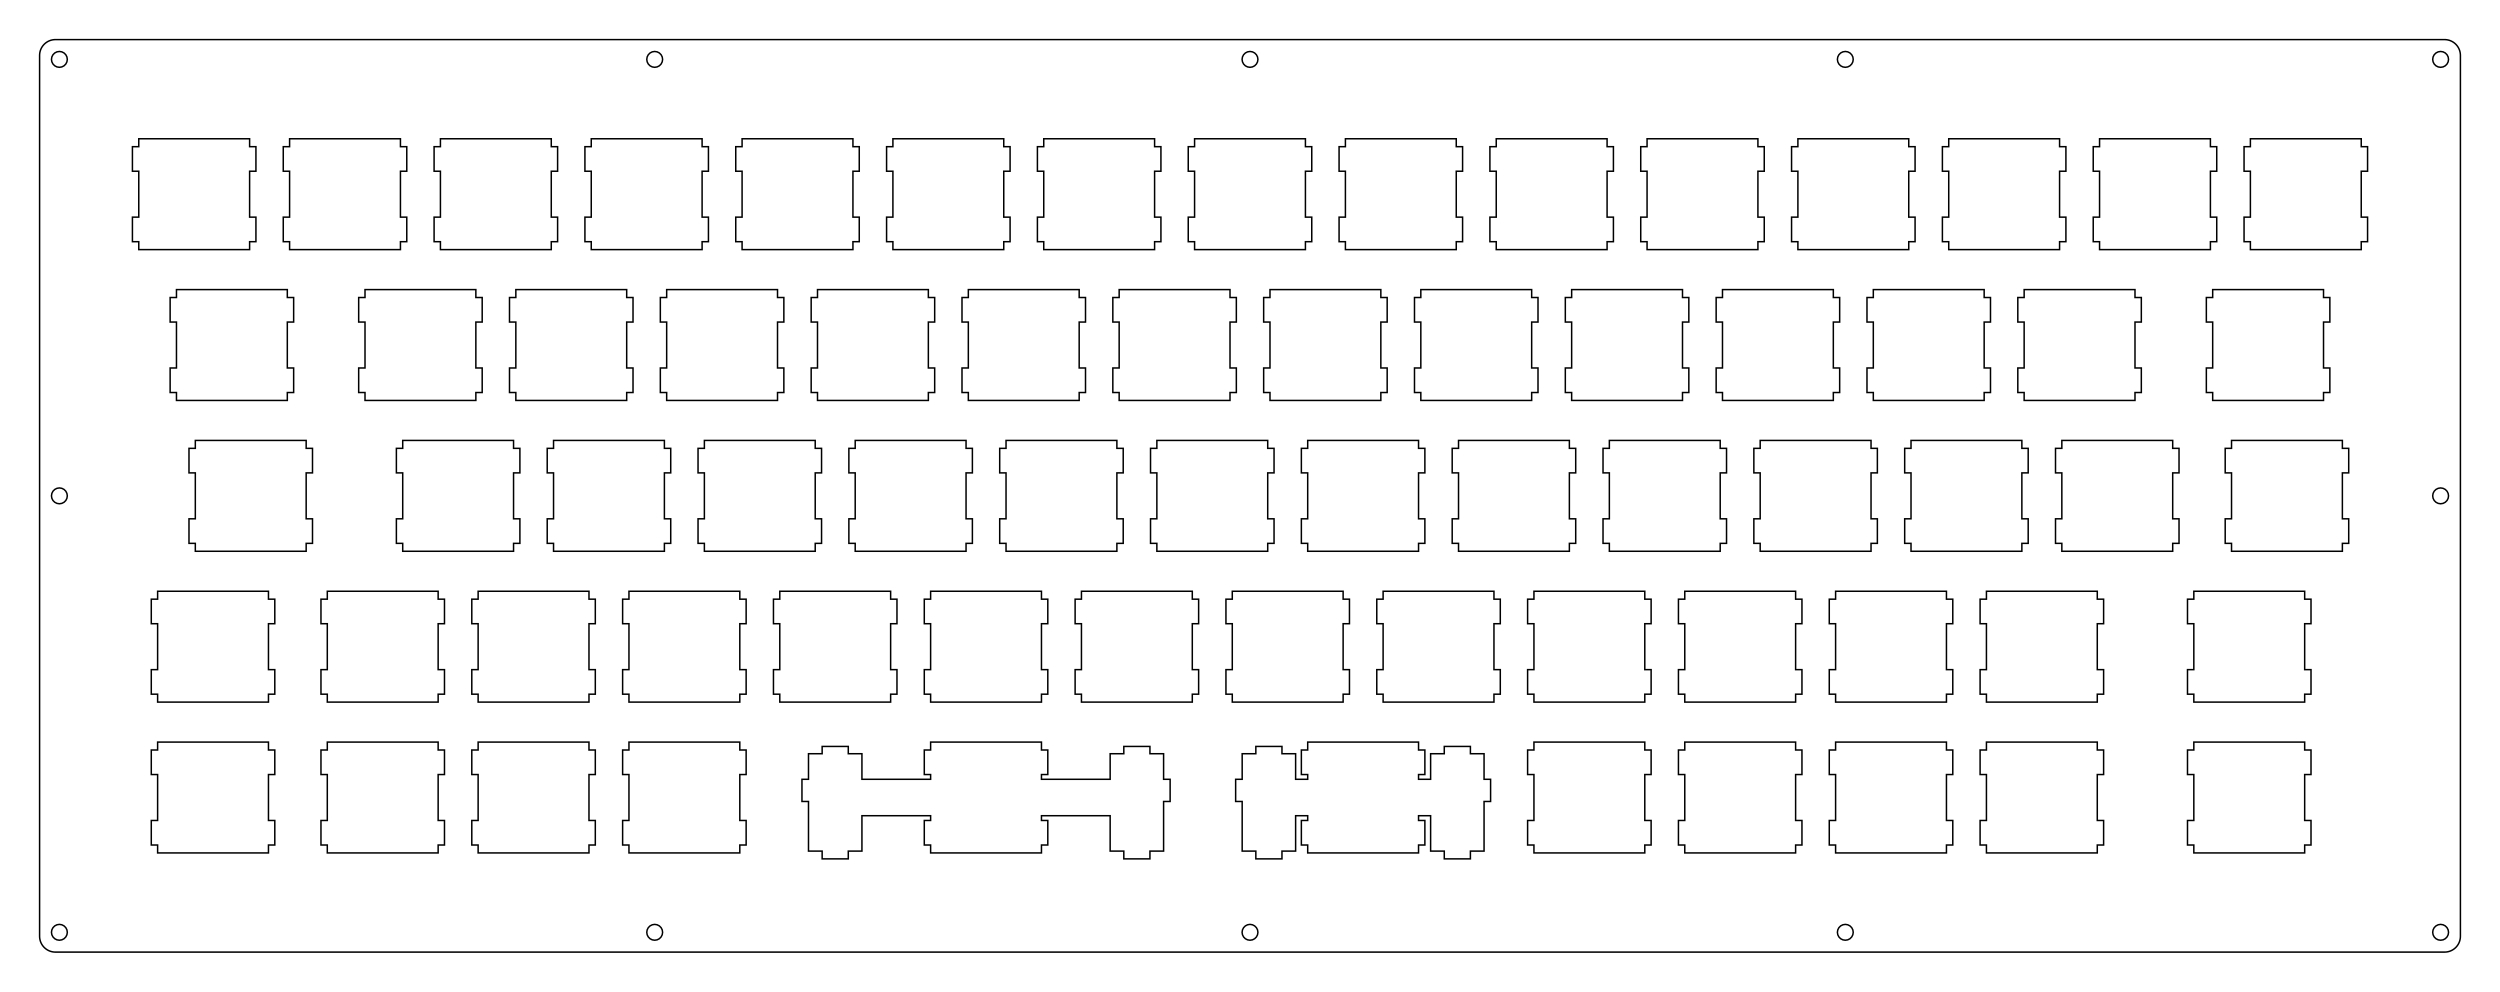 <?xml version="1.0"?>
<!-- Generated by SVGo -->
<svg width="315.752mm" height="125.251mm"
     viewBox="0.000 0.000 315.752 125.251"
     xmlns="http://www.w3.org/2000/svg" 
     xmlns:xlink="http://www.w3.org/1999/xlink">
<polygon points="308.752,5.001 308.908,5.007 309.064,5.025 309.218,5.056 309.370,5.098 309.517,5.153 309.659,5.218 309.796,5.295 309.927,5.382 310.050,5.480 310.166,5.586 310.272,5.702 310.370,5.825 310.457,5.956 310.534,6.093 310.599,6.235 310.654,6.382 310.696,6.534 310.727,6.688 310.745,6.844 310.752,7.001 310.752,118.251 310.745,118.408 310.727,118.564 310.696,118.718 310.654,118.870 310.599,119.017 310.534,119.159 310.457,119.296 310.370,119.427 310.272,119.550 310.166,119.666 310.050,119.772 309.927,119.870 309.796,119.957 309.659,120.034 309.517,120.099 309.370,120.154 309.218,120.196 309.064,120.227 308.908,120.245 308.752,120.251 7.001,120.251 6.844,120.245 6.688,120.227 6.534,120.196 6.382,120.154 6.235,120.099 6.093,120.034 5.956,119.957 5.825,119.870 5.702,119.772 5.586,119.666 5.480,119.550 5.382,119.427 5.295,119.296 5.218,119.159 5.153,119.017 5.098,118.870 5.056,118.718 5.025,118.564 5.007,118.408 5.000,118.252 5.001,7.001 5.007,6.844 5.025,6.688 5.056,6.534 5.098,6.382 5.153,6.235 5.218,6.093 5.295,5.956 5.382,5.825 5.480,5.702 5.586,5.586 5.702,5.480 5.825,5.382 5.956,5.295 6.093,5.218 6.235,5.153 6.382,5.098 6.534,5.056 6.688,5.025 6.844,5.007 7.001,5.000" style="fill:none;stroke-width:0.05mm;stroke:black"/>
<polygon points="307.942,116.800 307.664,116.942 307.442,117.164 307.300,117.442 307.252,117.751 307.300,118.061 307.442,118.339 307.664,118.561 307.942,118.703 308.252,118.751 308.561,118.703 308.839,118.561 309.061,118.339 309.203,118.061 309.252,117.751 309.203,117.442 309.061,117.164 308.839,116.942 308.561,116.800 308.252,116.751" style="fill:none;stroke-width:0.05mm;stroke:black"/>
<polygon points="232.755,116.800 232.476,116.942 232.255,117.164 232.113,117.442 232.064,117.751 232.113,118.061 232.255,118.339 232.476,118.561 232.755,118.703 233.064,118.751 233.373,118.703 233.652,118.561 233.873,118.339 234.015,118.061 234.064,117.751 234.015,117.442 233.873,117.164 233.652,116.942 233.373,116.800 233.064,116.751" style="fill:none;stroke-width:0.05mm;stroke:black"/>
<polygon points="157.567,116.800 157.288,116.942 157.067,117.164 156.925,117.442 156.876,117.751 156.925,118.061 157.067,118.339 157.288,118.561 157.567,118.703 157.876,118.751 158.185,118.703 158.464,118.561 158.685,118.339 158.827,118.061 158.876,117.751 158.827,117.442 158.685,117.164 158.464,116.942 158.185,116.800 157.876,116.751" style="fill:none;stroke-width:0.05mm;stroke:black"/>
<polygon points="82.379,116.800 82.100,116.942 81.879,117.164 81.737,117.442 81.688,117.751 81.737,118.061 81.879,118.339 82.100,118.561 82.379,118.703 82.688,118.751 82.997,118.703 83.276,118.561 83.497,118.339 83.639,118.061 83.688,117.751 83.639,117.442 83.497,117.164 83.276,116.942 82.997,116.800 82.688,116.751" style="fill:none;stroke-width:0.05mm;stroke:black"/>
<polygon points="7.191,116.800 6.913,116.942 6.691,117.164 6.549,117.442 6.500,117.751 6.549,118.061 6.691,118.339 6.913,118.561 7.191,118.703 7.500,118.751 7.810,118.703 8.088,118.561 8.310,118.339 8.452,118.061 8.501,117.751 8.452,117.442 8.310,117.164 8.088,116.942 7.810,116.800 7.501,116.751" style="fill:none;stroke-width:0.05mm;stroke:black"/>
<polygon points="117.538,93.726 117.538,94.726 116.738,94.726 116.738,97.825 117.538,97.825 117.538,98.426 108.863,98.426 108.863,95.196 107.138,95.196 107.138,94.275 103.838,94.275 103.838,95.196 102.113,95.196 102.113,98.426 101.288,98.426 101.288,101.226 102.113,101.226 102.113,107.495 103.838,107.495 103.838,108.476 107.138,108.476 107.138,107.495 108.863,107.495 108.863,103.025 117.538,103.025 117.538,103.626 116.738,103.626 116.738,106.726 117.538,106.726 117.538,107.726 131.538,107.726 131.538,106.726 132.338,106.726 132.338,103.626 131.538,103.626 131.538,103.025 140.213,103.025 140.213,107.495 141.938,107.495 141.938,108.476 145.238,108.476 145.238,107.495 146.963,107.495 146.963,101.226 147.788,101.226 147.788,98.426 146.963,98.426 146.963,95.196 145.238,95.196 145.238,94.275 141.938,94.275 141.938,95.196 140.213,95.196 140.213,98.426 131.538,98.426 131.538,97.825 132.338,97.825 132.338,94.726 131.538,94.726 131.538,93.726" style="fill:none;stroke-width:0.05mm;stroke:black"/>
<polygon points="165.163,93.726 165.163,94.726 164.363,94.726 164.363,97.825 165.163,97.825 165.163,98.426 163.638,98.426 163.638,95.196 161.913,95.196 161.913,94.275 158.613,94.275 158.613,95.196 156.888,95.196 156.888,98.426 156.063,98.426 156.063,101.226 156.888,101.226 156.888,107.495 158.613,107.495 158.613,108.476 161.913,108.476 161.913,107.495 163.638,107.495 163.638,103.025 165.163,103.025 165.163,103.626 164.363,103.626 164.363,106.726 165.163,106.726 165.163,107.726 179.163,107.726 179.163,106.726 179.963,106.726 179.963,103.626 179.163,103.626 179.163,103.025 180.688,103.025 180.688,107.495 182.413,107.495 182.413,108.476 185.713,108.476 185.713,107.495 187.438,107.495 187.438,101.226 188.263,101.226 188.263,98.426 187.438,98.426 187.438,95.196 185.713,95.196 185.713,94.275 182.413,94.275 182.413,95.196 180.688,95.196 180.688,98.426 179.163,98.426 179.163,97.825 179.963,97.825 179.963,94.726 179.163,94.726 179.163,93.726" style="fill:none;stroke-width:0.05mm;stroke:black"/>
<polygon points="19.907,93.726 19.907,94.726 19.107,94.726 19.107,97.825 19.907,97.825 19.907,103.626 19.107,103.626 19.107,106.726 19.907,106.726 19.907,107.726 33.907,107.726 33.907,106.726 34.707,106.726 34.707,103.626 33.907,103.626 33.907,97.825 34.707,97.825 34.707,94.726 33.907,94.726 33.907,93.726" style="fill:none;stroke-width:0.05mm;stroke:black"/>
<polygon points="41.338,93.726 41.338,94.726 40.538,94.726 40.538,97.825 41.338,97.825 41.338,103.626 40.538,103.626 40.538,106.726 41.338,106.726 41.338,107.726 55.338,107.726 55.338,106.726 56.138,106.726 56.138,103.626 55.338,103.626 55.338,97.825 56.138,97.825 56.138,94.726 55.338,94.726 55.338,93.726" style="fill:none;stroke-width:0.05mm;stroke:black"/>
<polygon points="60.388,93.726 60.388,94.726 59.588,94.726 59.588,97.825 60.388,97.825 60.388,103.626 59.588,103.626 59.588,106.726 60.388,106.726 60.388,107.726 74.388,107.726 74.388,106.726 75.188,106.726 75.188,103.626 74.388,103.626 74.388,97.825 75.188,97.825 75.188,94.726 74.388,94.726 74.388,93.726" style="fill:none;stroke-width:0.05mm;stroke:black"/>
<polygon points="79.438,93.726 79.438,94.726 78.638,94.726 78.638,97.825 79.438,97.825 79.438,103.626 78.638,103.626 78.638,106.726 79.438,106.726 79.438,107.726 93.438,107.726 93.438,106.726 94.238,106.726 94.238,103.626 93.438,103.626 93.438,97.825 94.238,97.825 94.238,94.726 93.438,94.726 93.438,93.726" style="fill:none;stroke-width:0.05mm;stroke:black"/>
<polygon points="193.738,93.726 193.738,94.726 192.938,94.726 192.938,97.825 193.738,97.825 193.738,103.626 192.938,103.626 192.938,106.726 193.738,106.726 193.738,107.726 207.738,107.726 207.738,106.726 208.538,106.726 208.538,103.626 207.738,103.626 207.738,97.825 208.538,97.825 208.538,94.726 207.738,94.726 207.738,93.726" style="fill:none;stroke-width:0.05mm;stroke:black"/>
<polygon points="212.788,93.726 212.788,94.726 211.988,94.726 211.988,97.825 212.788,97.825 212.788,103.626 211.988,103.626 211.988,106.726 212.788,106.726 212.788,107.726 226.788,107.726 226.788,106.726 227.588,106.726 227.588,103.626 226.788,103.626 226.788,97.825 227.588,97.825 227.588,94.726 226.788,94.726 226.788,93.726" style="fill:none;stroke-width:0.05mm;stroke:black"/>
<polygon points="231.838,93.726 231.838,94.726 231.038,94.726 231.038,97.825 231.838,97.825 231.838,103.626 231.038,103.626 231.038,106.726 231.838,106.726 231.838,107.726 245.838,107.726 245.838,106.726 246.638,106.726 246.638,103.626 245.838,103.626 245.838,97.825 246.638,97.825 246.638,94.726 245.838,94.726 245.838,93.726" style="fill:none;stroke-width:0.05mm;stroke:black"/>
<polygon points="250.888,93.726 250.888,94.726 250.088,94.726 250.088,97.825 250.888,97.825 250.888,103.626 250.088,103.626 250.088,106.726 250.888,106.726 250.888,107.726 264.888,107.726 264.888,106.726 265.688,106.726 265.688,103.626 264.888,103.626 264.888,97.825 265.688,97.825 265.688,94.726 264.888,94.726 264.888,93.726" style="fill:none;stroke-width:0.05mm;stroke:black"/>
<polygon points="277.082,93.726 277.082,94.726 276.282,94.726 276.282,97.825 277.082,97.825 277.082,103.626 276.282,103.626 276.282,106.726 277.082,106.726 277.082,107.726 291.082,107.726 291.082,106.726 291.882,106.726 291.882,103.626 291.082,103.626 291.082,97.825 291.882,97.825 291.882,94.726 291.082,94.726 291.082,93.726" style="fill:none;stroke-width:0.05mm;stroke:black"/>
<polygon points="19.907,74.676 19.907,75.676 19.107,75.676 19.107,78.775 19.907,78.775 19.907,84.576 19.107,84.576 19.107,87.676 19.907,87.676 19.907,88.676 33.907,88.676 33.907,87.676 34.707,87.676 34.707,84.576 33.907,84.576 33.907,78.775 34.707,78.775 34.707,75.676 33.907,75.676 33.907,74.676" style="fill:none;stroke-width:0.05mm;stroke:black"/>
<polygon points="41.338,74.676 41.338,75.676 40.538,75.676 40.538,78.775 41.338,78.775 41.338,84.576 40.538,84.576 40.538,87.676 41.338,87.676 41.338,88.676 55.338,88.676 55.338,87.676 56.138,87.676 56.138,84.576 55.338,84.576 55.338,78.775 56.138,78.775 56.138,75.676 55.338,75.676 55.338,74.676" style="fill:none;stroke-width:0.05mm;stroke:black"/>
<polygon points="60.388,74.676 60.388,75.676 59.588,75.676 59.588,78.775 60.388,78.775 60.388,84.576 59.588,84.576 59.588,87.676 60.388,87.676 60.388,88.676 74.388,88.676 74.388,87.676 75.188,87.676 75.188,84.576 74.388,84.576 74.388,78.775 75.188,78.775 75.188,75.676 74.388,75.676 74.388,74.676" style="fill:none;stroke-width:0.05mm;stroke:black"/>
<polygon points="79.438,74.676 79.438,75.676 78.638,75.676 78.638,78.775 79.438,78.775 79.438,84.576 78.638,84.576 78.638,87.676 79.438,87.676 79.438,88.676 93.438,88.676 93.438,87.676 94.238,87.676 94.238,84.576 93.438,84.576 93.438,78.775 94.238,78.775 94.238,75.676 93.438,75.676 93.438,74.676" style="fill:none;stroke-width:0.05mm;stroke:black"/>
<polygon points="98.488,74.676 98.488,75.676 97.688,75.676 97.688,78.775 98.488,78.775 98.488,84.576 97.688,84.576 97.688,87.676 98.488,87.676 98.488,88.676 112.488,88.676 112.488,87.676 113.288,87.676 113.288,84.576 112.488,84.576 112.488,78.775 113.288,78.775 113.288,75.676 112.488,75.676 112.488,74.676" style="fill:none;stroke-width:0.05mm;stroke:black"/>
<polygon points="117.538,74.676 117.538,75.676 116.738,75.676 116.738,78.775 117.538,78.775 117.538,84.576 116.738,84.576 116.738,87.676 117.538,87.676 117.538,88.676 131.538,88.676 131.538,87.676 132.338,87.676 132.338,84.576 131.538,84.576 131.538,78.775 132.338,78.775 132.338,75.676 131.538,75.676 131.538,74.676" style="fill:none;stroke-width:0.05mm;stroke:black"/>
<polygon points="136.588,74.676 136.588,75.676 135.788,75.676 135.788,78.775 136.588,78.775 136.588,84.576 135.788,84.576 135.788,87.676 136.588,87.676 136.588,88.676 150.588,88.676 150.588,87.676 151.388,87.676 151.388,84.576 150.588,84.576 150.588,78.775 151.388,78.775 151.388,75.676 150.588,75.676 150.588,74.676" style="fill:none;stroke-width:0.05mm;stroke:black"/>
<polygon points="155.638,74.676 155.638,75.676 154.838,75.676 154.838,78.775 155.638,78.775 155.638,84.576 154.838,84.576 154.838,87.676 155.638,87.676 155.638,88.676 169.638,88.676 169.638,87.676 170.438,87.676 170.438,84.576 169.638,84.576 169.638,78.775 170.438,78.775 170.438,75.676 169.638,75.676 169.638,74.676" style="fill:none;stroke-width:0.05mm;stroke:black"/>
<polygon points="174.688,74.676 174.688,75.676 173.888,75.676 173.888,78.775 174.688,78.775 174.688,84.576 173.888,84.576 173.888,87.676 174.688,87.676 174.688,88.676 188.688,88.676 188.688,87.676 189.488,87.676 189.488,84.576 188.688,84.576 188.688,78.775 189.488,78.775 189.488,75.676 188.688,75.676 188.688,74.676" style="fill:none;stroke-width:0.05mm;stroke:black"/>
<polygon points="193.738,74.676 193.738,75.676 192.938,75.676 192.938,78.775 193.738,78.775 193.738,84.576 192.938,84.576 192.938,87.676 193.738,87.676 193.738,88.676 207.738,88.676 207.738,87.676 208.538,87.676 208.538,84.576 207.738,84.576 207.738,78.775 208.538,78.775 208.538,75.676 207.738,75.676 207.738,74.676" style="fill:none;stroke-width:0.05mm;stroke:black"/>
<polygon points="212.788,74.676 212.788,75.676 211.988,75.676 211.988,78.775 212.788,78.775 212.788,84.576 211.988,84.576 211.988,87.676 212.788,87.676 212.788,88.676 226.788,88.676 226.788,87.676 227.588,87.676 227.588,84.576 226.788,84.576 226.788,78.775 227.588,78.775 227.588,75.676 226.788,75.676 226.788,74.676" style="fill:none;stroke-width:0.05mm;stroke:black"/>
<polygon points="231.838,74.676 231.838,75.676 231.038,75.676 231.038,78.775 231.838,78.775 231.838,84.576 231.038,84.576 231.038,87.676 231.838,87.676 231.838,88.676 245.838,88.676 245.838,87.676 246.638,87.676 246.638,84.576 245.838,84.576 245.838,78.775 246.638,78.775 246.638,75.676 245.838,75.676 245.838,74.676" style="fill:none;stroke-width:0.05mm;stroke:black"/>
<polygon points="250.888,74.676 250.888,75.676 250.088,75.676 250.088,78.775 250.888,78.775 250.888,84.576 250.088,84.576 250.088,87.676 250.888,87.676 250.888,88.676 264.888,88.676 264.888,87.676 265.688,87.676 265.688,84.576 264.888,84.576 264.888,78.775 265.688,78.775 265.688,75.676 264.888,75.676 264.888,74.676" style="fill:none;stroke-width:0.05mm;stroke:black"/>
<polygon points="277.082,74.676 277.082,75.676 276.282,75.676 276.282,78.775 277.082,78.775 277.082,84.576 276.282,84.576 276.282,87.676 277.082,87.676 277.082,88.676 291.082,88.676 291.082,87.676 291.882,87.676 291.882,84.576 291.082,84.576 291.082,78.775 291.882,78.775 291.882,75.676 291.082,75.676 291.082,74.676" style="fill:none;stroke-width:0.05mm;stroke:black"/>
<polygon points="24.669,55.626 24.669,56.626 23.869,56.626 23.869,59.726 24.669,59.726 24.669,65.526 23.869,65.526 23.869,68.626 24.669,68.626 24.669,69.626 38.669,69.626 38.669,68.626 39.469,68.626 39.469,65.526 38.669,65.526 38.669,59.726 39.469,59.726 39.469,56.626 38.669,56.626 38.669,55.626" style="fill:none;stroke-width:0.05mm;stroke:black"/>
<polygon points="50.863,55.626 50.863,56.626 50.063,56.626 50.063,59.726 50.863,59.726 50.863,65.526 50.063,65.526 50.063,68.626 50.863,68.626 50.863,69.626 64.862,69.626 64.862,68.626 65.663,68.626 65.663,65.526 64.862,65.526 64.862,59.726 65.663,59.726 65.663,56.626 64.862,56.626 64.862,55.626" style="fill:none;stroke-width:0.05mm;stroke:black"/>
<polygon points="69.913,55.626 69.913,56.626 69.113,56.626 69.113,59.726 69.913,59.726 69.913,65.526 69.113,65.526 69.113,68.626 69.913,68.626 69.913,69.626 83.913,69.626 83.913,68.626 84.713,68.626 84.713,65.526 83.913,65.526 83.913,59.726 84.713,59.726 84.713,56.626 83.913,56.626 83.913,55.626" style="fill:none;stroke-width:0.05mm;stroke:black"/>
<polygon points="88.963,55.626 88.963,56.626 88.163,56.626 88.163,59.726 88.963,59.726 88.963,65.526 88.163,65.526 88.163,68.626 88.963,68.626 88.963,69.626 102.963,69.626 102.963,68.626 103.763,68.626 103.763,65.526 102.963,65.526 102.963,59.726 103.763,59.726 103.763,56.626 102.963,56.626 102.963,55.626" style="fill:none;stroke-width:0.05mm;stroke:black"/>
<polygon points="108.013,55.626 108.013,56.626 107.213,56.626 107.213,59.726 108.013,59.726 108.013,65.526 107.213,65.526 107.213,68.626 108.013,68.626 108.013,69.626 122.013,69.626 122.013,68.626 122.813,68.626 122.813,65.526 122.013,65.526 122.013,59.726 122.813,59.726 122.813,56.626 122.013,56.626 122.013,55.626" style="fill:none;stroke-width:0.05mm;stroke:black"/>
<polygon points="127.063,55.626 127.063,56.626 126.263,56.626 126.263,59.726 127.063,59.726 127.063,65.526 126.263,65.526 126.263,68.626 127.063,68.626 127.063,69.626 141.063,69.626 141.063,68.626 141.863,68.626 141.863,65.526 141.063,65.526 141.063,59.726 141.863,59.726 141.863,56.626 141.063,56.626 141.063,55.626" style="fill:none;stroke-width:0.05mm;stroke:black"/>
<polygon points="146.113,55.626 146.113,56.626 145.313,56.626 145.313,59.726 146.113,59.726 146.113,65.526 145.313,65.526 145.313,68.626 146.113,68.626 146.113,69.626 160.113,69.626 160.113,68.626 160.913,68.626 160.913,65.526 160.113,65.526 160.113,59.726 160.913,59.726 160.913,56.626 160.113,56.626 160.113,55.626" style="fill:none;stroke-width:0.05mm;stroke:black"/>
<polygon points="165.163,55.626 165.163,56.626 164.363,56.626 164.363,59.726 165.163,59.726 165.163,65.526 164.363,65.526 164.363,68.626 165.163,68.626 165.163,69.626 179.163,69.626 179.163,68.626 179.963,68.626 179.963,65.526 179.163,65.526 179.163,59.726 179.963,59.726 179.963,56.626 179.163,56.626 179.163,55.626" style="fill:none;stroke-width:0.05mm;stroke:black"/>
<polygon points="184.213,55.626 184.213,56.626 183.413,56.626 183.413,59.726 184.213,59.726 184.213,65.526 183.413,65.526 183.413,68.626 184.213,68.626 184.213,69.626 198.213,69.626 198.213,68.626 199.013,68.626 199.013,65.526 198.213,65.526 198.213,59.726 199.013,59.726 199.013,56.626 198.213,56.626 198.213,55.626" style="fill:none;stroke-width:0.05mm;stroke:black"/>
<polygon points="203.263,55.626 203.263,56.626 202.463,56.626 202.463,59.726 203.263,59.726 203.263,65.526 202.463,65.526 202.463,68.626 203.263,68.626 203.263,69.626 217.263,69.626 217.263,68.626 218.063,68.626 218.063,65.526 217.263,65.526 217.263,59.726 218.063,59.726 218.063,56.626 217.263,56.626 217.263,55.626" style="fill:none;stroke-width:0.05mm;stroke:black"/>
<polygon points="222.313,55.626 222.313,56.626 221.513,56.626 221.513,59.726 222.313,59.726 222.313,65.526 221.513,65.526 221.513,68.626 222.313,68.626 222.313,69.626 236.313,69.626 236.313,68.626 237.113,68.626 237.113,65.526 236.313,65.526 236.313,59.726 237.113,59.726 237.113,56.626 236.313,56.626 236.313,55.626" style="fill:none;stroke-width:0.05mm;stroke:black"/>
<polygon points="241.363,55.626 241.363,56.626 240.563,56.626 240.563,59.726 241.363,59.726 241.363,65.526 240.563,65.526 240.563,68.626 241.363,68.626 241.363,69.626 255.363,69.626 255.363,68.626 256.162,68.626 256.162,65.526 255.363,65.526 255.363,59.726 256.162,59.726 256.162,56.626 255.363,56.626 255.363,55.626" style="fill:none;stroke-width:0.05mm;stroke:black"/>
<polygon points="260.412,55.626 260.412,56.626 259.613,56.626 259.613,59.726 260.412,59.726 260.412,65.526 259.613,65.526 259.613,68.626 260.412,68.626 260.412,69.626 274.413,69.626 274.413,68.626 275.213,68.626 275.213,65.526 274.413,65.526 274.413,59.726 275.213,59.726 275.213,56.626 274.413,56.626 274.413,55.626" style="fill:none;stroke-width:0.05mm;stroke:black"/>
<polygon points="281.844,55.626 281.844,56.626 281.044,56.626 281.044,59.726 281.844,59.726 281.844,65.526 281.044,65.526 281.044,68.626 281.844,68.626 281.844,69.626 295.844,69.626 295.844,68.626 296.644,68.626 296.644,65.526 295.844,65.526 295.844,59.726 296.644,59.726 296.644,56.626 295.844,56.626 295.844,55.626" style="fill:none;stroke-width:0.05mm;stroke:black"/>
<polygon points="307.942,61.675 307.664,61.817 307.442,62.038 307.300,62.317 307.252,62.626 307.300,62.935 307.442,63.214 307.664,63.435 307.942,63.577 308.252,63.626 308.561,63.577 308.839,63.435 309.061,63.214 309.203,62.935 309.252,62.626 309.203,62.317 309.061,62.038 308.839,61.817 308.561,61.675 308.252,61.626" style="fill:none;stroke-width:0.05mm;stroke:black"/>
<polygon points="7.191,61.675 6.913,61.817 6.691,62.038 6.549,62.317 6.500,62.626 6.549,62.935 6.691,63.214 6.913,63.435 7.191,63.577 7.500,63.626 7.810,63.577 8.088,63.435 8.310,63.214 8.452,62.935 8.501,62.626 8.452,62.317 8.310,62.038 8.088,61.817 7.810,61.675 7.501,61.626" style="fill:none;stroke-width:0.05mm;stroke:black"/>
<polygon points="22.288,36.576 22.288,37.576 21.488,37.576 21.488,40.676 22.288,40.676 22.288,46.476 21.488,46.476 21.488,49.576 22.288,49.576 22.288,50.576 36.288,50.576 36.288,49.576 37.088,49.576 37.088,46.476 36.288,46.476 36.288,40.676 37.088,40.676 37.088,37.576 36.288,37.576 36.288,36.576" style="fill:none;stroke-width:0.05mm;stroke:black"/>
<polygon points="46.101,36.576 46.101,37.576 45.301,37.576 45.301,40.676 46.101,40.676 46.101,46.476 45.301,46.476 45.301,49.576 46.101,49.576 46.101,50.576 60.101,50.576 60.101,49.576 60.901,49.576 60.901,46.476 60.101,46.476 60.101,40.676 60.901,40.676 60.901,37.576 60.101,37.576 60.101,36.576" style="fill:none;stroke-width:0.05mm;stroke:black"/>
<polygon points="65.151,36.576 65.151,37.576 64.350,37.576 64.350,40.676 65.151,40.676 65.151,46.476 64.350,46.476 64.350,49.576 65.151,49.576 65.151,50.576 79.151,50.576 79.151,49.576 79.951,49.576 79.951,46.476 79.151,46.476 79.151,40.676 79.951,40.676 79.951,37.576 79.151,37.576 79.151,36.576" style="fill:none;stroke-width:0.05mm;stroke:black"/>
<polygon points="84.201,36.576 84.201,37.576 83.401,37.576 83.401,40.676 84.201,40.676 84.201,46.476 83.401,46.476 83.401,49.576 84.201,49.576 84.201,50.576 98.201,50.576 98.201,49.576 99.001,49.576 99.001,46.476 98.201,46.476 98.201,40.676 99.001,40.676 99.001,37.576 98.201,37.576 98.201,36.576" style="fill:none;stroke-width:0.05mm;stroke:black"/>
<polygon points="103.251,36.576 103.251,37.576 102.451,37.576 102.451,40.676 103.251,40.676 103.251,46.476 102.451,46.476 102.451,49.576 103.251,49.576 103.251,50.576 117.251,50.576 117.251,49.576 118.051,49.576 118.051,46.476 117.251,46.476 117.251,40.676 118.051,40.676 118.051,37.576 117.251,37.576 117.251,36.576" style="fill:none;stroke-width:0.05mm;stroke:black"/>
<polygon points="122.301,36.576 122.301,37.576 121.501,37.576 121.501,40.676 122.301,40.676 122.301,46.476 121.501,46.476 121.501,49.576 122.301,49.576 122.301,50.576 136.301,50.576 136.301,49.576 137.101,49.576 137.101,46.476 136.301,46.476 136.301,40.676 137.101,40.676 137.101,37.576 136.301,37.576 136.301,36.576" style="fill:none;stroke-width:0.05mm;stroke:black"/>
<polygon points="141.351,36.576 141.351,37.576 140.551,37.576 140.551,40.676 141.351,40.676 141.351,46.476 140.551,46.476 140.551,49.576 141.351,49.576 141.351,50.576 155.351,50.576 155.351,49.576 156.151,49.576 156.151,46.476 155.351,46.476 155.351,40.676 156.151,40.676 156.151,37.576 155.351,37.576 155.351,36.576" style="fill:none;stroke-width:0.05mm;stroke:black"/>
<polygon points="160.401,36.576 160.401,37.576 159.601,37.576 159.601,40.676 160.401,40.676 160.401,46.476 159.601,46.476 159.601,49.576 160.401,49.576 160.401,50.576 174.401,50.576 174.401,49.576 175.201,49.576 175.201,46.476 174.401,46.476 174.401,40.676 175.201,40.676 175.201,37.576 174.401,37.576 174.401,36.576" style="fill:none;stroke-width:0.05mm;stroke:black"/>
<polygon points="179.451,36.576 179.451,37.576 178.651,37.576 178.651,40.676 179.451,40.676 179.451,46.476 178.651,46.476 178.651,49.576 179.451,49.576 179.451,50.576 193.451,50.576 193.451,49.576 194.251,49.576 194.251,46.476 193.451,46.476 193.451,40.676 194.251,40.676 194.251,37.576 193.451,37.576 193.451,36.576" style="fill:none;stroke-width:0.05mm;stroke:black"/>
<polygon points="198.501,36.576 198.501,37.576 197.701,37.576 197.701,40.676 198.501,40.676 198.501,46.476 197.701,46.476 197.701,49.576 198.501,49.576 198.501,50.576 212.501,50.576 212.501,49.576 213.301,49.576 213.301,46.476 212.501,46.476 212.501,40.676 213.301,40.676 213.301,37.576 212.501,37.576 212.501,36.576" style="fill:none;stroke-width:0.05mm;stroke:black"/>
<polygon points="217.551,36.576 217.551,37.576 216.751,37.576 216.751,40.676 217.551,40.676 217.551,46.476 216.751,46.476 216.751,49.576 217.551,49.576 217.551,50.576 231.551,50.576 231.551,49.576 232.351,49.576 232.351,46.476 231.551,46.476 231.551,40.676 232.351,40.676 232.351,37.576 231.551,37.576 231.551,36.576" style="fill:none;stroke-width:0.05mm;stroke:black"/>
<polygon points="236.601,36.576 236.601,37.576 235.801,37.576 235.801,40.676 236.601,40.676 236.601,46.476 235.801,46.476 235.801,49.576 236.601,49.576 236.601,50.576 250.601,50.576 250.601,49.576 251.401,49.576 251.401,46.476 250.601,46.476 250.601,40.676 251.401,40.676 251.401,37.576 250.601,37.576 250.601,36.576" style="fill:none;stroke-width:0.05mm;stroke:black"/>
<polygon points="255.651,36.576 255.651,37.576 254.851,37.576 254.851,40.676 255.651,40.676 255.651,46.476 254.851,46.476 254.851,49.576 255.651,49.576 255.651,50.576 269.651,50.576 269.651,49.576 270.451,49.576 270.451,46.476 269.651,46.476 269.651,40.676 270.451,40.676 270.451,37.576 269.651,37.576 269.651,36.576" style="fill:none;stroke-width:0.05mm;stroke:black"/>
<polygon points="279.463,36.576 279.463,37.576 278.663,37.576 278.663,40.676 279.463,40.676 279.463,46.476 278.663,46.476 278.663,49.576 279.463,49.576 279.463,50.576 293.463,50.576 293.463,49.576 294.263,49.576 294.263,46.476 293.463,46.476 293.463,40.676 294.263,40.676 294.263,37.576 293.463,37.576 293.463,36.576" style="fill:none;stroke-width:0.05mm;stroke:black"/>
<polygon points="17.526,17.526 17.526,18.526 16.725,18.526 16.725,21.626 17.526,21.626 17.526,27.425 16.725,27.425 16.725,30.526 17.526,30.526 17.526,31.526 31.526,31.526 31.526,30.526 32.324,30.526 32.324,27.425 31.526,27.425 31.526,21.626 32.324,21.626 32.324,18.526 31.526,18.526 31.526,17.526" style="fill:none;stroke-width:0.05mm;stroke:black"/>
<polygon points="36.576,17.526 36.576,18.526 35.776,18.526 35.776,21.626 36.576,21.626 36.576,27.425 35.776,27.425 35.776,30.526 36.576,30.526 36.576,31.526 50.576,31.526 50.576,30.526 51.376,30.526 51.376,27.425 50.576,27.425 50.576,21.626 51.376,21.626 51.376,18.526 50.576,18.526 50.576,17.526" style="fill:none;stroke-width:0.05mm;stroke:black"/>
<polygon points="55.626,17.526 55.626,18.526 54.826,18.526 54.826,21.626 55.626,21.626 55.626,27.425 54.826,27.425 54.826,30.526 55.626,30.526 55.626,31.526 69.626,31.526 69.626,30.526 70.426,30.526 70.426,27.425 69.626,27.425 69.626,21.626 70.426,21.626 70.426,18.526 69.626,18.526 69.626,17.526" style="fill:none;stroke-width:0.05mm;stroke:black"/>
<polygon points="74.676,17.526 74.676,18.526 73.876,18.526 73.876,21.626 74.676,21.626 74.676,27.425 73.876,27.425 73.876,30.526 74.676,30.526 74.676,31.526 88.676,31.526 88.676,30.526 89.476,30.526 89.476,27.425 88.676,27.425 88.676,21.626 89.476,21.626 89.476,18.526 88.676,18.526 88.676,17.526" style="fill:none;stroke-width:0.05mm;stroke:black"/>
<polygon points="93.726,17.526 93.726,18.526 92.926,18.526 92.926,21.626 93.726,21.626 93.726,27.425 92.926,27.425 92.926,30.526 93.726,30.526 93.726,31.526 107.726,31.526 107.726,30.526 108.525,30.526 108.525,27.425 107.726,27.425 107.726,21.626 108.525,21.626 108.525,18.526 107.726,18.526 107.726,17.526" style="fill:none;stroke-width:0.05mm;stroke:black"/>
<polygon points="112.775,17.526 112.775,18.526 111.976,18.526 111.976,21.626 112.775,21.626 112.775,27.425 111.976,27.425 111.976,30.526 112.775,30.526 112.775,31.526 126.775,31.526 126.775,30.526 127.575,30.526 127.575,27.425 126.775,27.425 126.775,21.626 127.575,21.626 127.575,18.526 126.775,18.526 126.775,17.526" style="fill:none;stroke-width:0.05mm;stroke:black"/>
<polygon points="131.826,17.526 131.826,18.526 131.025,18.526 131.025,21.626 131.826,21.626 131.826,27.425 131.025,27.425 131.025,30.526 131.826,30.526 131.826,31.526 145.826,31.526 145.826,30.526 146.626,30.526 146.626,27.425 145.826,27.425 145.826,21.626 146.626,21.626 146.626,18.526 145.826,18.526 145.826,17.526" style="fill:none;stroke-width:0.05mm;stroke:black"/>
<polygon points="150.876,17.526 150.876,18.526 150.076,18.526 150.076,21.626 150.876,21.626 150.876,27.425 150.076,27.425 150.076,30.526 150.876,30.526 150.876,31.526 164.876,31.526 164.876,30.526 165.676,30.526 165.676,27.425 164.876,27.425 164.876,21.626 165.676,21.626 165.676,18.526 164.876,18.526 164.876,17.526" style="fill:none;stroke-width:0.05mm;stroke:black"/>
<polygon points="169.926,17.526 169.926,18.526 169.126,18.526 169.126,21.626 169.926,21.626 169.926,27.425 169.126,27.425 169.126,30.526 169.926,30.526 169.926,31.526 183.926,31.526 183.926,30.526 184.726,30.526 184.726,27.425 183.926,27.425 183.926,21.626 184.726,21.626 184.726,18.526 183.926,18.526 183.926,17.526" style="fill:none;stroke-width:0.05mm;stroke:black"/>
<polygon points="188.976,17.526 188.976,18.526 188.176,18.526 188.176,21.626 188.976,21.626 188.976,27.425 188.176,27.425 188.176,30.526 188.976,30.526 188.976,31.526 202.976,31.526 202.976,30.526 203.776,30.526 203.776,27.425 202.976,27.425 202.976,21.626 203.776,21.626 203.776,18.526 202.976,18.526 202.976,17.526" style="fill:none;stroke-width:0.05mm;stroke:black"/>
<polygon points="208.026,17.526 208.026,18.526 207.226,18.526 207.226,21.626 208.026,21.626 208.026,27.425 207.226,27.425 207.226,30.526 208.026,30.526 208.026,31.526 222.026,31.526 222.026,30.526 222.826,30.526 222.826,27.425 222.026,27.425 222.026,21.626 222.826,21.626 222.826,18.526 222.026,18.526 222.026,17.526" style="fill:none;stroke-width:0.05mm;stroke:black"/>
<polygon points="227.076,17.526 227.076,18.526 226.276,18.526 226.276,21.626 227.076,21.626 227.076,27.425 226.276,27.425 226.276,30.526 227.076,30.526 227.076,31.526 241.076,31.526 241.076,30.526 241.876,30.526 241.876,27.425 241.076,27.425 241.076,21.626 241.876,21.626 241.876,18.526 241.076,18.526 241.076,17.526" style="fill:none;stroke-width:0.05mm;stroke:black"/>
<polygon points="246.126,17.526 246.126,18.526 245.326,18.526 245.326,21.626 246.126,21.626 246.126,27.425 245.326,27.425 245.326,30.526 246.126,30.526 246.126,31.526 260.126,31.526 260.126,30.526 260.926,30.526 260.926,27.425 260.126,27.425 260.126,21.626 260.926,21.626 260.926,18.526 260.126,18.526 260.126,17.526" style="fill:none;stroke-width:0.05mm;stroke:black"/>
<polygon points="265.176,17.526 265.176,18.526 264.376,18.526 264.376,21.626 265.176,21.626 265.176,27.425 264.376,27.425 264.376,30.526 265.176,30.526 265.176,31.526 279.176,31.526 279.176,30.526 279.976,30.526 279.976,27.425 279.176,27.425 279.176,21.626 279.976,21.626 279.976,18.526 279.176,18.526 279.176,17.526" style="fill:none;stroke-width:0.05mm;stroke:black"/>
<polygon points="284.226,17.526 284.226,18.526 283.426,18.526 283.426,21.626 284.226,21.626 284.226,27.425 283.426,27.425 283.426,30.526 284.226,30.526 284.226,31.526 298.226,31.526 298.226,30.526 299.026,30.526 299.026,27.425 298.226,27.425 298.226,21.626 299.026,21.626 299.026,18.526 298.226,18.526 298.226,17.526" style="fill:none;stroke-width:0.05mm;stroke:black"/>
<polygon points="82.379,6.549 82.100,6.691 81.879,6.913 81.737,7.191 81.688,7.500 81.737,7.810 81.879,8.088 82.100,8.310 82.379,8.452 82.688,8.501 82.997,8.452 83.276,8.310 83.497,8.088 83.639,7.810 83.688,7.501 83.639,7.191 83.497,6.913 83.276,6.691 82.997,6.549 82.688,6.501" style="fill:none;stroke-width:0.05mm;stroke:black"/>
<polygon points="157.567,6.549 157.288,6.691 157.067,6.913 156.925,7.191 156.876,7.500 156.925,7.810 157.067,8.088 157.288,8.310 157.567,8.452 157.876,8.501 158.185,8.452 158.464,8.310 158.685,8.088 158.827,7.810 158.876,7.501 158.827,7.191 158.685,6.913 158.464,6.691 158.185,6.549 157.876,6.501" style="fill:none;stroke-width:0.05mm;stroke:black"/>
<polygon points="232.755,6.549 232.476,6.691 232.255,6.913 232.113,7.191 232.064,7.500 232.113,7.810 232.255,8.088 232.476,8.310 232.755,8.452 233.064,8.501 233.373,8.452 233.652,8.310 233.873,8.088 234.015,7.810 234.064,7.501 234.015,7.191 233.873,6.913 233.652,6.691 233.373,6.549 233.064,6.501" style="fill:none;stroke-width:0.05mm;stroke:black"/>
<polygon points="307.942,6.549 307.664,6.691 307.442,6.913 307.300,7.191 307.252,7.500 307.300,7.810 307.442,8.088 307.664,8.310 307.942,8.452 308.252,8.501 308.561,8.452 308.839,8.310 309.061,8.088 309.203,7.810 309.252,7.501 309.203,7.191 309.061,6.913 308.839,6.691 308.561,6.549 308.252,6.501" style="fill:none;stroke-width:0.05mm;stroke:black"/>
<polygon points="7.191,6.549 6.913,6.691 6.691,6.913 6.549,7.191 6.500,7.500 6.549,7.810 6.691,8.088 6.913,8.310 7.191,8.452 7.500,8.501 7.810,8.452 8.088,8.310 8.310,8.088 8.452,7.810 8.501,7.501 8.452,7.191 8.310,6.913 8.088,6.691 7.810,6.549 7.501,6.501" style="fill:none;stroke-width:0.05mm;stroke:black"/>
</svg>
